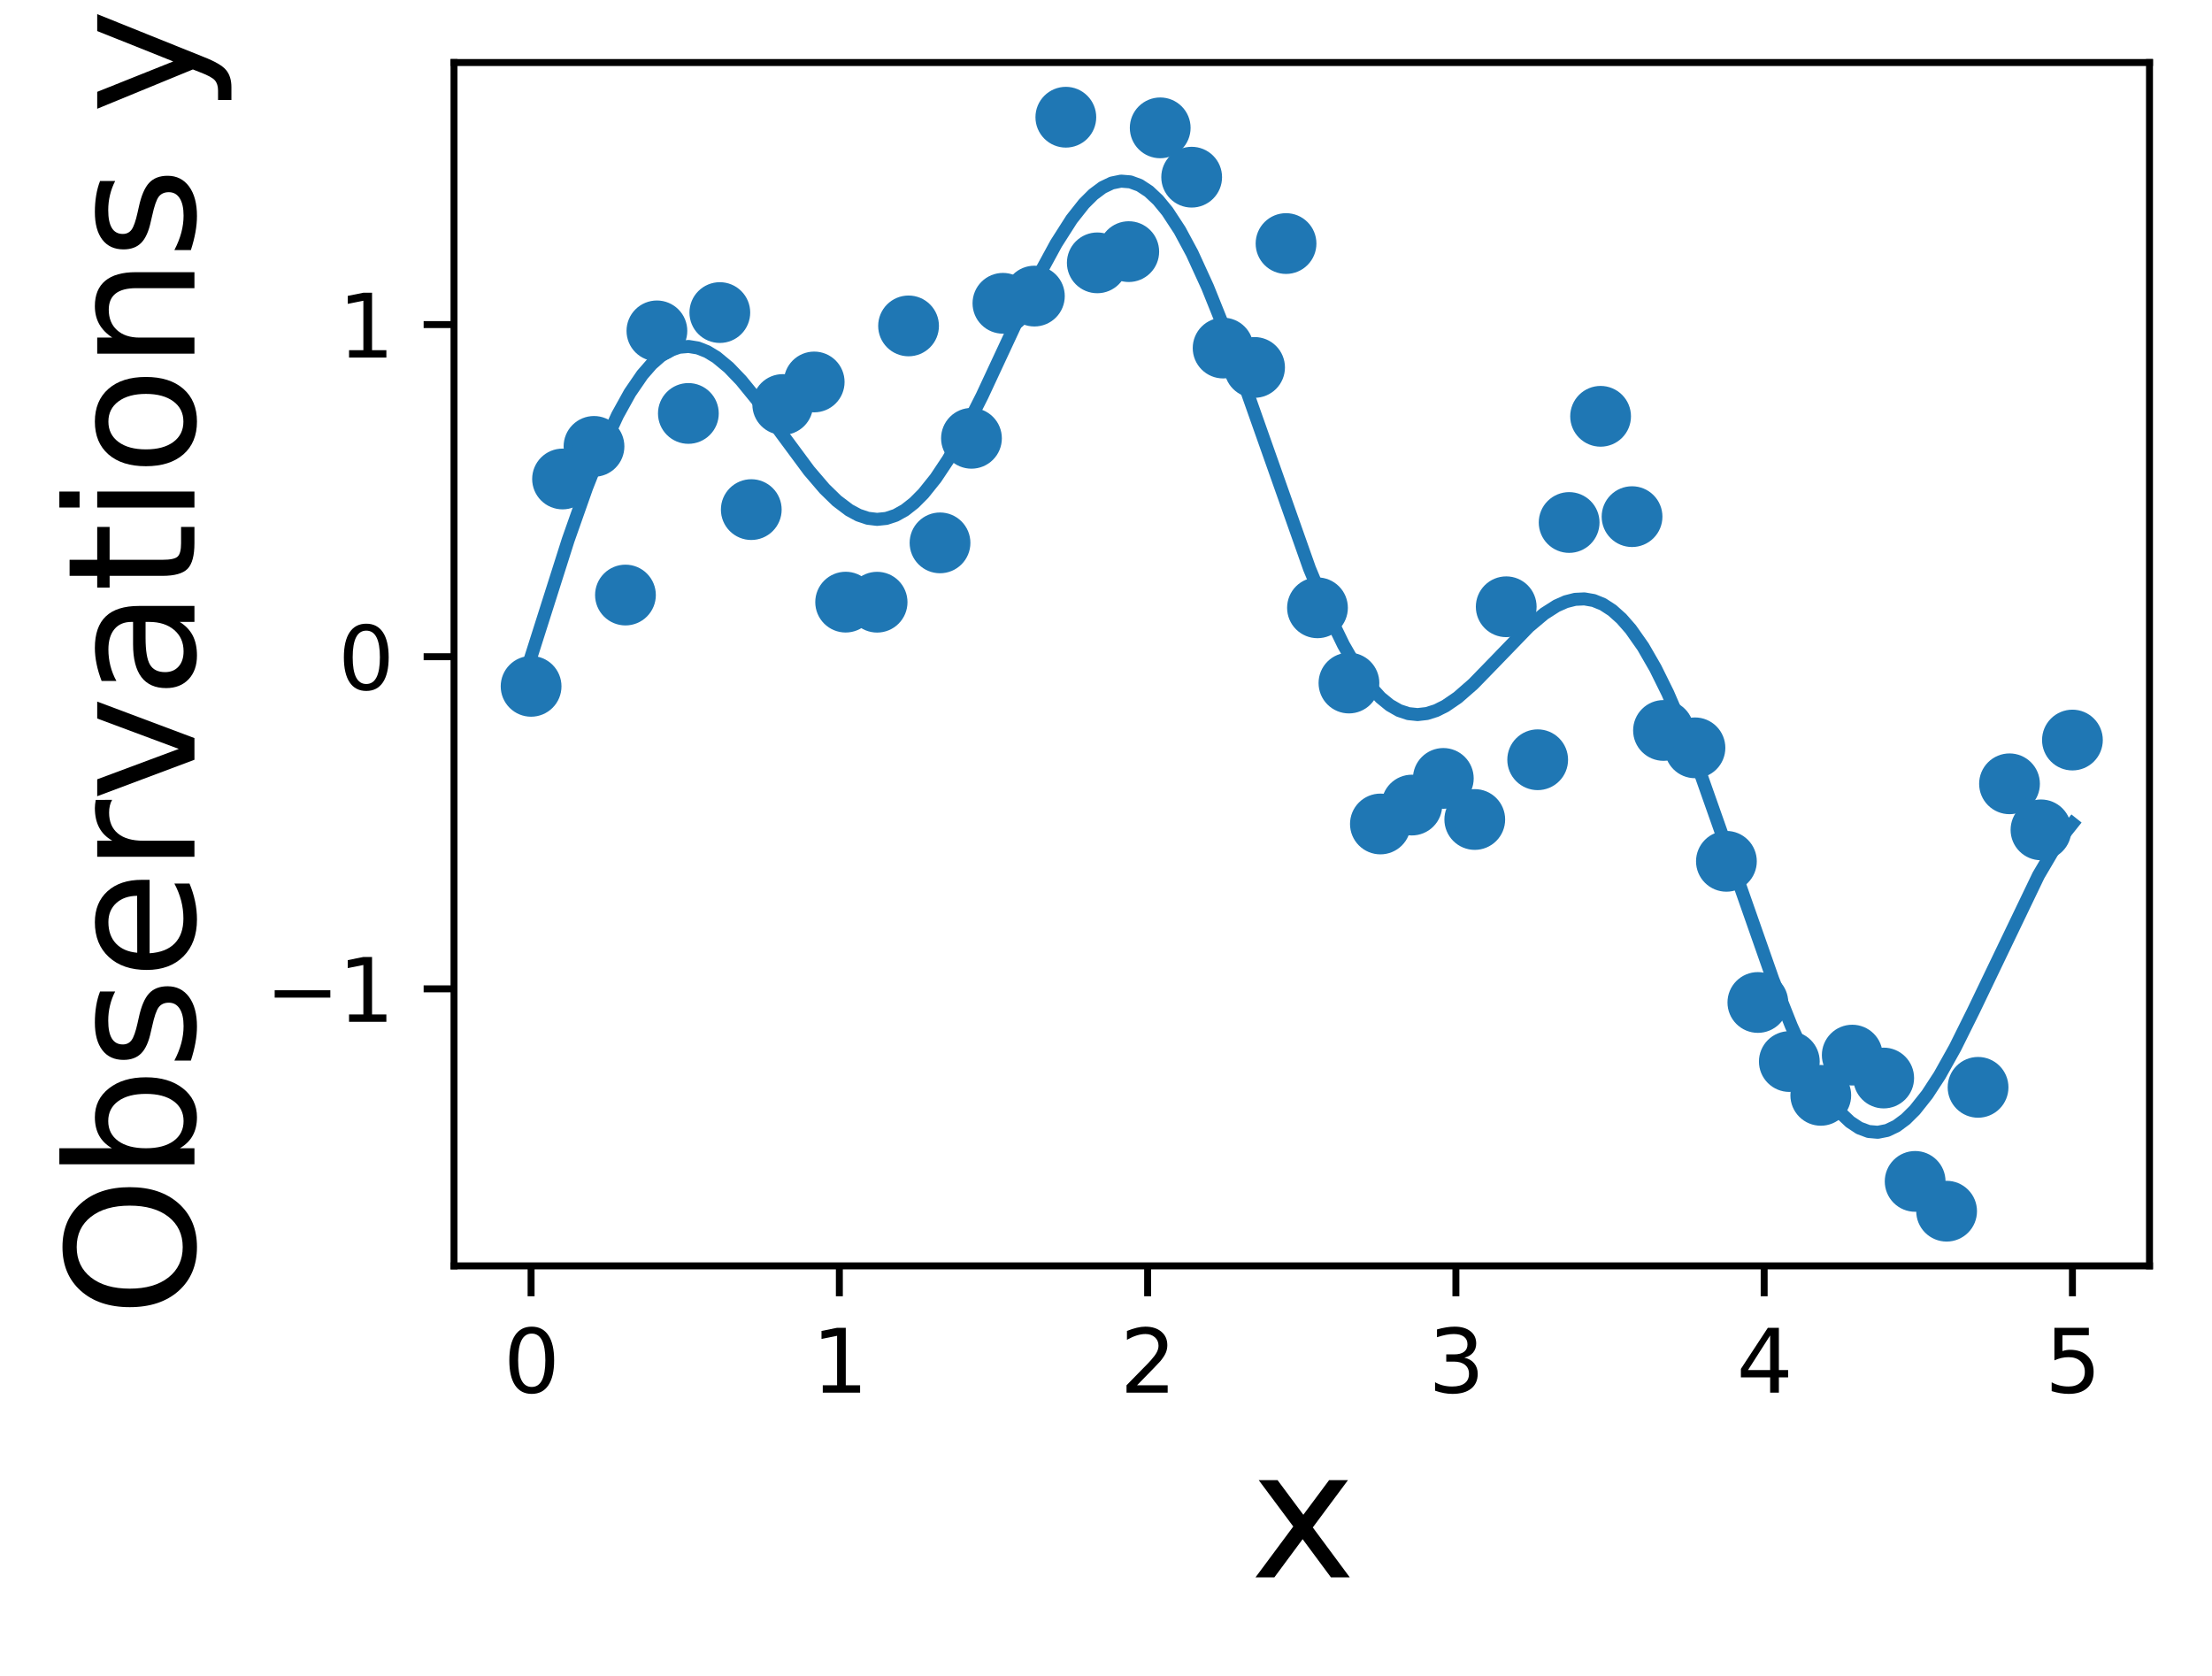 <?xml version="1.0" encoding="utf-8" standalone="no"?>
<!DOCTYPE svg PUBLIC "-//W3C//DTD SVG 1.1//EN"
  "http://www.w3.org/Graphics/SVG/1.1/DTD/svg11.dtd">
<svg xmlns:xlink="http://www.w3.org/1999/xlink" width="254.798pt" height="193.034pt" viewBox="0 0 254.798 193.034" xmlns="http://www.w3.org/2000/svg" version="1.1">
 <defs>
  <style type="text/css">*{stroke-linejoin: round; stroke-linecap: butt}</style>
 </defs>
 <g id="figure_1">
  <g id="patch_1">
   <path d="M 0 193.034 
L 254.798 193.034 
L 254.798 0 
L 0 0 
z
" style="fill: #ffffff"/>
  </g>
  <g id="axes_1">
   <g id="patch_2">
    <path d="M 52.298 145.8 
L 247.598 145.8 
L 247.598 7.2 
L 52.298 7.2 
z
" style="fill: #ffffff"/>
   </g>
   <g id="PathCollection_1">
    <defs>
     <path id="m92004ef7ba" d="M 0 3 
C 0.796 3 1.559 2.684 2.121 2.121 
C 2.684 1.559 3 0.796 3 0 
C 3 -0.796 2.684 -1.559 2.121 -2.121 
C 1.559 -2.684 0.796 -3 0 -3 
C -0.796 -3 -1.559 -2.684 -2.121 -2.121 
C -2.684 -1.559 -3 -0.796 -3 0 
C -3 0.796 -2.684 1.559 -2.121 2.121 
C -1.559 2.684 -0.796 3 0 3 
z
" style="stroke: #1f77b4"/>
    </defs>
    <g clip-path="url(#p036e0febea)">
     <use xlink:href="#m92004ef7ba" x="61.176" y="79.049" style="fill: #1f77b4; stroke: #1f77b4"/>
     <use xlink:href="#m92004ef7ba" x="64.799" y="55.167" style="fill: #1f77b4; stroke: #1f77b4"/>
     <use xlink:href="#m92004ef7ba" x="68.422" y="51.415" style="fill: #1f77b4; stroke: #1f77b4"/>
     <use xlink:href="#m92004ef7ba" x="72.046" y="68.535" style="fill: #1f77b4; stroke: #1f77b4"/>
     <use xlink:href="#m92004ef7ba" x="75.669" y="38.109" style="fill: #1f77b4; stroke: #1f77b4"/>
     <use xlink:href="#m92004ef7ba" x="79.293" y="47.619" style="fill: #1f77b4; stroke: #1f77b4"/>
     <use xlink:href="#m92004ef7ba" x="82.916" y="36.001" style="fill: #1f77b4; stroke: #1f77b4"/>
     <use xlink:href="#m92004ef7ba" x="86.539" y="58.694" style="fill: #1f77b4; stroke: #1f77b4"/>
     <use xlink:href="#m92004ef7ba" x="90.163" y="46.59" style="fill: #1f77b4; stroke: #1f77b4"/>
     <use xlink:href="#m92004ef7ba" x="93.786" y="43.994" style="fill: #1f77b4; stroke: #1f77b4"/>
     <use xlink:href="#m92004ef7ba" x="97.409" y="69.351" style="fill: #1f77b4; stroke: #1f77b4"/>
     <use xlink:href="#m92004ef7ba" x="101.033" y="69.358" style="fill: #1f77b4; stroke: #1f77b4"/>
     <use xlink:href="#m92004ef7ba" x="104.656" y="37.537" style="fill: #1f77b4; stroke: #1f77b4"/>
     <use xlink:href="#m92004ef7ba" x="108.28" y="62.526" style="fill: #1f77b4; stroke: #1f77b4"/>
     <use xlink:href="#m92004ef7ba" x="111.903" y="50.482" style="fill: #1f77b4; stroke: #1f77b4"/>
     <use xlink:href="#m92004ef7ba" x="115.526" y="34.933" style="fill: #1f77b4; stroke: #1f77b4"/>
     <use xlink:href="#m92004ef7ba" x="119.15" y="34.102" style="fill: #1f77b4; stroke: #1f77b4"/>
     <use xlink:href="#m92004ef7ba" x="122.773" y="13.5" style="fill: #1f77b4; stroke: #1f77b4"/>
     <use xlink:href="#m92004ef7ba" x="126.396" y="30.274" style="fill: #1f77b4; stroke: #1f77b4"/>
     <use xlink:href="#m92004ef7ba" x="130.02" y="28.982" style="fill: #1f77b4; stroke: #1f77b4"/>
     <use xlink:href="#m92004ef7ba" x="133.643" y="14.726" style="fill: #1f77b4; stroke: #1f77b4"/>
     <use xlink:href="#m92004ef7ba" x="137.267" y="20.407" style="fill: #1f77b4; stroke: #1f77b4"/>
     <use xlink:href="#m92004ef7ba" x="140.89" y="40.088" style="fill: #1f77b4; stroke: #1f77b4"/>
     <use xlink:href="#m92004ef7ba" x="144.513" y="42.32" style="fill: #1f77b4; stroke: #1f77b4"/>
     <use xlink:href="#m92004ef7ba" x="148.137" y="28.052" style="fill: #1f77b4; stroke: #1f77b4"/>
     <use xlink:href="#m92004ef7ba" x="151.76" y="70.006" style="fill: #1f77b4; stroke: #1f77b4"/>
     <use xlink:href="#m92004ef7ba" x="155.384" y="78.67" style="fill: #1f77b4; stroke: #1f77b4"/>
     <use xlink:href="#m92004ef7ba" x="159.007" y="94.903" style="fill: #1f77b4; stroke: #1f77b4"/>
     <use xlink:href="#m92004ef7ba" x="162.63" y="92.725" style="fill: #1f77b4; stroke: #1f77b4"/>
     <use xlink:href="#m92004ef7ba" x="166.254" y="89.655" style="fill: #1f77b4; stroke: #1f77b4"/>
     <use xlink:href="#m92004ef7ba" x="169.877" y="94.386" style="fill: #1f77b4; stroke: #1f77b4"/>
     <use xlink:href="#m92004ef7ba" x="173.5" y="69.885" style="fill: #1f77b4; stroke: #1f77b4"/>
     <use xlink:href="#m92004ef7ba" x="177.124" y="87.505" style="fill: #1f77b4; stroke: #1f77b4"/>
     <use xlink:href="#m92004ef7ba" x="180.747" y="60.179" style="fill: #1f77b4; stroke: #1f77b4"/>
     <use xlink:href="#m92004ef7ba" x="184.371" y="47.949" style="fill: #1f77b4; stroke: #1f77b4"/>
     <use xlink:href="#m92004ef7ba" x="187.994" y="59.505" style="fill: #1f77b4; stroke: #1f77b4"/>
     <use xlink:href="#m92004ef7ba" x="191.617" y="84.13" style="fill: #1f77b4; stroke: #1f77b4"/>
     <use xlink:href="#m92004ef7ba" x="195.241" y="86.132" style="fill: #1f77b4; stroke: #1f77b4"/>
     <use xlink:href="#m92004ef7ba" x="198.864" y="99.203" style="fill: #1f77b4; stroke: #1f77b4"/>
     <use xlink:href="#m92004ef7ba" x="202.487" y="115.461" style="fill: #1f77b4; stroke: #1f77b4"/>
     <use xlink:href="#m92004ef7ba" x="206.111" y="122.264" style="fill: #1f77b4; stroke: #1f77b4"/>
     <use xlink:href="#m92004ef7ba" x="209.734" y="126.157" style="fill: #1f77b4; stroke: #1f77b4"/>
     <use xlink:href="#m92004ef7ba" x="213.358" y="121.524" style="fill: #1f77b4; stroke: #1f77b4"/>
     <use xlink:href="#m92004ef7ba" x="216.981" y="124.163" style="fill: #1f77b4; stroke: #1f77b4"/>
     <use xlink:href="#m92004ef7ba" x="220.604" y="136.069" style="fill: #1f77b4; stroke: #1f77b4"/>
     <use xlink:href="#m92004ef7ba" x="224.228" y="139.5" style="fill: #1f77b4; stroke: #1f77b4"/>
     <use xlink:href="#m92004ef7ba" x="227.851" y="125.235" style="fill: #1f77b4; stroke: #1f77b4"/>
     <use xlink:href="#m92004ef7ba" x="231.474" y="90.276" style="fill: #1f77b4; stroke: #1f77b4"/>
     <use xlink:href="#m92004ef7ba" x="235.098" y="95.58" style="fill: #1f77b4; stroke: #1f77b4"/>
     <use xlink:href="#m92004ef7ba" x="238.721" y="85.236" style="fill: #1f77b4; stroke: #1f77b4"/>
    </g>
   </g>
   <g id="matplotlib.axis_1">
    <g id="xtick_1">
     <g id="line2d_1">
      <defs>
       <path id="mad69b9e123" d="M 0 0 
L 0 3.5 
" style="stroke: #000000; stroke-width: 0.8"/>
      </defs>
      <g>
       <use xlink:href="#mad69b9e123" x="61.176" y="145.8" style="stroke: #000000; stroke-width: 0.8"/>
      </g>
     </g>
     <g id="text_1">
      <!-- 0 -->
      <g transform="translate(57.994 160.398) scale(0.1 -0.1)">
       <defs>
        <path id="DejaVuSans-30" d="M 2034 4250 
Q 1547 4250 1301 3770 
Q 1056 3291 1056 2328 
Q 1056 1369 1301 889 
Q 1547 409 2034 409 
Q 2525 409 2770 889 
Q 3016 1369 3016 2328 
Q 3016 3291 2770 3770 
Q 2525 4250 2034 4250 
z
M 2034 4750 
Q 2819 4750 3233 4129 
Q 3647 3509 3647 2328 
Q 3647 1150 3233 529 
Q 2819 -91 2034 -91 
Q 1250 -91 836 529 
Q 422 1150 422 2328 
Q 422 3509 836 4129 
Q 1250 4750 2034 4750 
z
" transform="scale(0.016)"/>
       </defs>
       <use xlink:href="#DejaVuSans-30"/>
      </g>
     </g>
    </g>
    <g id="xtick_2">
     <g id="line2d_2">
      <g>
       <use xlink:href="#mad69b9e123" x="96.685" y="145.8" style="stroke: #000000; stroke-width: 0.8"/>
      </g>
     </g>
     <g id="text_2">
      <!-- 1 -->
      <g transform="translate(93.504 160.398) scale(0.1 -0.1)">
       <defs>
        <path id="DejaVuSans-31" d="M 794 531 
L 1825 531 
L 1825 4091 
L 703 3866 
L 703 4441 
L 1819 4666 
L 2450 4666 
L 2450 531 
L 3481 531 
L 3481 0 
L 794 0 
L 794 531 
z
" transform="scale(0.016)"/>
       </defs>
       <use xlink:href="#DejaVuSans-31"/>
      </g>
     </g>
    </g>
    <g id="xtick_3">
     <g id="line2d_3">
      <g>
       <use xlink:href="#mad69b9e123" x="132.194" y="145.8" style="stroke: #000000; stroke-width: 0.8"/>
      </g>
     </g>
     <g id="text_3">
      <!-- 2 -->
      <g transform="translate(129.013 160.398) scale(0.1 -0.1)">
       <defs>
        <path id="DejaVuSans-32" d="M 1228 531 
L 3431 531 
L 3431 0 
L 469 0 
L 469 531 
Q 828 903 1448 1529 
Q 2069 2156 2228 2338 
Q 2531 2678 2651 2914 
Q 2772 3150 2772 3378 
Q 2772 3750 2511 3984 
Q 2250 4219 1831 4219 
Q 1534 4219 1204 4116 
Q 875 4013 500 3803 
L 500 4441 
Q 881 4594 1212 4672 
Q 1544 4750 1819 4750 
Q 2544 4750 2975 4387 
Q 3406 4025 3406 3419 
Q 3406 3131 3298 2873 
Q 3191 2616 2906 2266 
Q 2828 2175 2409 1742 
Q 1991 1309 1228 531 
z
" transform="scale(0.016)"/>
       </defs>
       <use xlink:href="#DejaVuSans-32"/>
      </g>
     </g>
    </g>
    <g id="xtick_4">
     <g id="line2d_4">
      <g>
       <use xlink:href="#mad69b9e123" x="167.703" y="145.8" style="stroke: #000000; stroke-width: 0.8"/>
      </g>
     </g>
     <g id="text_4">
      <!-- 3 -->
      <g transform="translate(164.522 160.398) scale(0.1 -0.1)">
       <defs>
        <path id="DejaVuSans-33" d="M 2597 2516 
Q 3050 2419 3304 2112 
Q 3559 1806 3559 1356 
Q 3559 666 3084 287 
Q 2609 -91 1734 -91 
Q 1441 -91 1130 -33 
Q 819 25 488 141 
L 488 750 
Q 750 597 1062 519 
Q 1375 441 1716 441 
Q 2309 441 2620 675 
Q 2931 909 2931 1356 
Q 2931 1769 2642 2001 
Q 2353 2234 1838 2234 
L 1294 2234 
L 1294 2753 
L 1863 2753 
Q 2328 2753 2575 2939 
Q 2822 3125 2822 3475 
Q 2822 3834 2567 4026 
Q 2313 4219 1838 4219 
Q 1578 4219 1281 4162 
Q 984 4106 628 3988 
L 628 4550 
Q 988 4650 1302 4700 
Q 1616 4750 1894 4750 
Q 2613 4750 3031 4423 
Q 3450 4097 3450 3541 
Q 3450 3153 3228 2886 
Q 3006 2619 2597 2516 
z
" transform="scale(0.016)"/>
       </defs>
       <use xlink:href="#DejaVuSans-33"/>
      </g>
     </g>
    </g>
    <g id="xtick_5">
     <g id="line2d_5">
      <g>
       <use xlink:href="#mad69b9e123" x="203.212" y="145.8" style="stroke: #000000; stroke-width: 0.8"/>
      </g>
     </g>
     <g id="text_5">
      <!-- 4 -->
      <g transform="translate(200.031 160.398) scale(0.1 -0.1)">
       <defs>
        <path id="DejaVuSans-34" d="M 2419 4116 
L 825 1625 
L 2419 1625 
L 2419 4116 
z
M 2253 4666 
L 3047 4666 
L 3047 1625 
L 3713 1625 
L 3713 1100 
L 3047 1100 
L 3047 0 
L 2419 0 
L 2419 1100 
L 313 1100 
L 313 1709 
L 2253 4666 
z
" transform="scale(0.016)"/>
       </defs>
       <use xlink:href="#DejaVuSans-34"/>
      </g>
     </g>
    </g>
    <g id="xtick_6">
     <g id="line2d_6">
      <g>
       <use xlink:href="#mad69b9e123" x="238.721" y="145.8" style="stroke: #000000; stroke-width: 0.8"/>
      </g>
     </g>
     <g id="text_6">
      <!-- 5 -->
      <g transform="translate(235.54 160.398) scale(0.1 -0.1)">
       <defs>
        <path id="DejaVuSans-35" d="M 691 4666 
L 3169 4666 
L 3169 4134 
L 1269 4134 
L 1269 2991 
Q 1406 3038 1543 3061 
Q 1681 3084 1819 3084 
Q 2600 3084 3056 2656 
Q 3513 2228 3513 1497 
Q 3513 744 3044 326 
Q 2575 -91 1722 -91 
Q 1428 -91 1123 -41 
Q 819 9 494 109 
L 494 744 
Q 775 591 1075 516 
Q 1375 441 1709 441 
Q 2250 441 2565 725 
Q 2881 1009 2881 1497 
Q 2881 1984 2565 2268 
Q 2250 2553 1709 2553 
Q 1456 2553 1204 2497 
Q 953 2441 691 2322 
L 691 4666 
z
" transform="scale(0.016)"/>
       </defs>
       <use xlink:href="#DejaVuSans-35"/>
      </g>
     </g>
    </g>
    <g id="text_7">
     <!-- x -->
     <g transform="translate(144.03 181.675) scale(0.2 -0.2)">
      <defs>
       <path id="DejaVuSans-78" d="M 3513 3500 
L 2247 1797 
L 3578 0 
L 2900 0 
L 1881 1375 
L 863 0 
L 184 0 
L 1544 1831 
L 300 3500 
L 978 3500 
L 1906 2253 
L 2834 3500 
L 3513 3500 
z
" transform="scale(0.016)"/>
      </defs>
      <use xlink:href="#DejaVuSans-78"/>
     </g>
    </g>
   </g>
   <g id="matplotlib.axis_2">
    <g id="ytick_1">
     <g id="line2d_7">
      <defs>
       <path id="mc5c508766d" d="M 0 0 
L -3.5 0 
" style="stroke: #000000; stroke-width: 0.8"/>
      </defs>
      <g>
       <use xlink:href="#mc5c508766d" x="52.298" y="113.889" style="stroke: #000000; stroke-width: 0.8"/>
      </g>
     </g>
     <g id="text_8">
      <!-- −1 -->
      <g transform="translate(30.556 117.688) scale(0.1 -0.1)">
       <defs>
        <path id="DejaVuSans-2212" d="M 678 2272 
L 4684 2272 
L 4684 1741 
L 678 1741 
L 678 2272 
z
" transform="scale(0.016)"/>
       </defs>
       <use xlink:href="#DejaVuSans-2212"/>
       <use xlink:href="#DejaVuSans-31" x="83.789"/>
      </g>
     </g>
    </g>
    <g id="ytick_2">
     <g id="line2d_8">
      <g>
       <use xlink:href="#mc5c508766d" x="52.298" y="75.636" style="stroke: #000000; stroke-width: 0.8"/>
      </g>
     </g>
     <g id="text_9">
      <!-- 0 -->
      <g transform="translate(38.936 79.435) scale(0.1 -0.1)">
       <use xlink:href="#DejaVuSans-30"/>
      </g>
     </g>
    </g>
    <g id="ytick_3">
     <g id="line2d_9">
      <g>
       <use xlink:href="#mc5c508766d" x="52.298" y="37.384" style="stroke: #000000; stroke-width: 0.8"/>
      </g>
     </g>
     <g id="text_10">
      <!-- 1 -->
      <g transform="translate(38.936 41.183) scale(0.1 -0.1)">
       <use xlink:href="#DejaVuSans-31"/>
      </g>
     </g>
    </g>
    <g id="text_11">
     <!-- Observations y -->
     <g transform="translate(22.397 151.702) rotate(-90) scale(0.2 -0.2)">
      <defs>
       <path id="DejaVuSans-4f" d="M 2522 4238 
Q 1834 4238 1429 3725 
Q 1025 3213 1025 2328 
Q 1025 1447 1429 934 
Q 1834 422 2522 422 
Q 3209 422 3611 934 
Q 4013 1447 4013 2328 
Q 4013 3213 3611 3725 
Q 3209 4238 2522 4238 
z
M 2522 4750 
Q 3503 4750 4090 4092 
Q 4678 3434 4678 2328 
Q 4678 1225 4090 567 
Q 3503 -91 2522 -91 
Q 1538 -91 948 565 
Q 359 1222 359 2328 
Q 359 3434 948 4092 
Q 1538 4750 2522 4750 
z
" transform="scale(0.016)"/>
       <path id="DejaVuSans-62" d="M 3116 1747 
Q 3116 2381 2855 2742 
Q 2594 3103 2138 3103 
Q 1681 3103 1420 2742 
Q 1159 2381 1159 1747 
Q 1159 1113 1420 752 
Q 1681 391 2138 391 
Q 2594 391 2855 752 
Q 3116 1113 3116 1747 
z
M 1159 2969 
Q 1341 3281 1617 3432 
Q 1894 3584 2278 3584 
Q 2916 3584 3314 3078 
Q 3713 2572 3713 1747 
Q 3713 922 3314 415 
Q 2916 -91 2278 -91 
Q 1894 -91 1617 61 
Q 1341 213 1159 525 
L 1159 0 
L 581 0 
L 581 4863 
L 1159 4863 
L 1159 2969 
z
" transform="scale(0.016)"/>
       <path id="DejaVuSans-73" d="M 2834 3397 
L 2834 2853 
Q 2591 2978 2328 3040 
Q 2066 3103 1784 3103 
Q 1356 3103 1142 2972 
Q 928 2841 928 2578 
Q 928 2378 1081 2264 
Q 1234 2150 1697 2047 
L 1894 2003 
Q 2506 1872 2764 1633 
Q 3022 1394 3022 966 
Q 3022 478 2636 193 
Q 2250 -91 1575 -91 
Q 1294 -91 989 -36 
Q 684 19 347 128 
L 347 722 
Q 666 556 975 473 
Q 1284 391 1588 391 
Q 1994 391 2212 530 
Q 2431 669 2431 922 
Q 2431 1156 2273 1281 
Q 2116 1406 1581 1522 
L 1381 1569 
Q 847 1681 609 1914 
Q 372 2147 372 2553 
Q 372 3047 722 3315 
Q 1072 3584 1716 3584 
Q 2034 3584 2315 3537 
Q 2597 3491 2834 3397 
z
" transform="scale(0.016)"/>
       <path id="DejaVuSans-65" d="M 3597 1894 
L 3597 1613 
L 953 1613 
Q 991 1019 1311 708 
Q 1631 397 2203 397 
Q 2534 397 2845 478 
Q 3156 559 3463 722 
L 3463 178 
Q 3153 47 2828 -22 
Q 2503 -91 2169 -91 
Q 1331 -91 842 396 
Q 353 884 353 1716 
Q 353 2575 817 3079 
Q 1281 3584 2069 3584 
Q 2775 3584 3186 3129 
Q 3597 2675 3597 1894 
z
M 3022 2063 
Q 3016 2534 2758 2815 
Q 2500 3097 2075 3097 
Q 1594 3097 1305 2825 
Q 1016 2553 972 2059 
L 3022 2063 
z
" transform="scale(0.016)"/>
       <path id="DejaVuSans-72" d="M 2631 2963 
Q 2534 3019 2420 3045 
Q 2306 3072 2169 3072 
Q 1681 3072 1420 2755 
Q 1159 2438 1159 1844 
L 1159 0 
L 581 0 
L 581 3500 
L 1159 3500 
L 1159 2956 
Q 1341 3275 1631 3429 
Q 1922 3584 2338 3584 
Q 2397 3584 2469 3576 
Q 2541 3569 2628 3553 
L 2631 2963 
z
" transform="scale(0.016)"/>
       <path id="DejaVuSans-76" d="M 191 3500 
L 800 3500 
L 1894 563 
L 2988 3500 
L 3597 3500 
L 2284 0 
L 1503 0 
L 191 3500 
z
" transform="scale(0.016)"/>
       <path id="DejaVuSans-61" d="M 2194 1759 
Q 1497 1759 1228 1600 
Q 959 1441 959 1056 
Q 959 750 1161 570 
Q 1363 391 1709 391 
Q 2188 391 2477 730 
Q 2766 1069 2766 1631 
L 2766 1759 
L 2194 1759 
z
M 3341 1997 
L 3341 0 
L 2766 0 
L 2766 531 
Q 2569 213 2275 61 
Q 1981 -91 1556 -91 
Q 1019 -91 701 211 
Q 384 513 384 1019 
Q 384 1609 779 1909 
Q 1175 2209 1959 2209 
L 2766 2209 
L 2766 2266 
Q 2766 2663 2505 2880 
Q 2244 3097 1772 3097 
Q 1472 3097 1187 3025 
Q 903 2953 641 2809 
L 641 3341 
Q 956 3463 1253 3523 
Q 1550 3584 1831 3584 
Q 2591 3584 2966 3190 
Q 3341 2797 3341 1997 
z
" transform="scale(0.016)"/>
       <path id="DejaVuSans-74" d="M 1172 4494 
L 1172 3500 
L 2356 3500 
L 2356 3053 
L 1172 3053 
L 1172 1153 
Q 1172 725 1289 603 
Q 1406 481 1766 481 
L 2356 481 
L 2356 0 
L 1766 0 
Q 1100 0 847 248 
Q 594 497 594 1153 
L 594 3053 
L 172 3053 
L 172 3500 
L 594 3500 
L 594 4494 
L 1172 4494 
z
" transform="scale(0.016)"/>
       <path id="DejaVuSans-69" d="M 603 3500 
L 1178 3500 
L 1178 0 
L 603 0 
L 603 3500 
z
M 603 4863 
L 1178 4863 
L 1178 4134 
L 603 4134 
L 603 4863 
z
" transform="scale(0.016)"/>
       <path id="DejaVuSans-6f" d="M 1959 3097 
Q 1497 3097 1228 2736 
Q 959 2375 959 1747 
Q 959 1119 1226 758 
Q 1494 397 1959 397 
Q 2419 397 2687 759 
Q 2956 1122 2956 1747 
Q 2956 2369 2687 2733 
Q 2419 3097 1959 3097 
z
M 1959 3584 
Q 2709 3584 3137 3096 
Q 3566 2609 3566 1747 
Q 3566 888 3137 398 
Q 2709 -91 1959 -91 
Q 1206 -91 779 398 
Q 353 888 353 1747 
Q 353 2609 779 3096 
Q 1206 3584 1959 3584 
z
" transform="scale(0.016)"/>
       <path id="DejaVuSans-6e" d="M 3513 2113 
L 3513 0 
L 2938 0 
L 2938 2094 
Q 2938 2591 2744 2837 
Q 2550 3084 2163 3084 
Q 1697 3084 1428 2787 
Q 1159 2491 1159 1978 
L 1159 0 
L 581 0 
L 581 3500 
L 1159 3500 
L 1159 2956 
Q 1366 3272 1645 3428 
Q 1925 3584 2291 3584 
Q 2894 3584 3203 3211 
Q 3513 2838 3513 2113 
z
" transform="scale(0.016)"/>
       <path id="DejaVuSans-20" transform="scale(0.016)"/>
       <path id="DejaVuSans-79" d="M 2059 -325 
Q 1816 -950 1584 -1140 
Q 1353 -1331 966 -1331 
L 506 -1331 
L 506 -850 
L 844 -850 
Q 1081 -850 1212 -737 
Q 1344 -625 1503 -206 
L 1606 56 
L 191 3500 
L 800 3500 
L 1894 763 
L 2988 3500 
L 3597 3500 
L 2059 -325 
z
" transform="scale(0.016)"/>
      </defs>
      <use xlink:href="#DejaVuSans-4f"/>
      <use xlink:href="#DejaVuSans-62" x="78.711"/>
      <use xlink:href="#DejaVuSans-73" x="142.188"/>
      <use xlink:href="#DejaVuSans-65" x="194.287"/>
      <use xlink:href="#DejaVuSans-72" x="255.811"/>
      <use xlink:href="#DejaVuSans-76" x="296.924"/>
      <use xlink:href="#DejaVuSans-61" x="356.104"/>
      <use xlink:href="#DejaVuSans-74" x="417.383"/>
      <use xlink:href="#DejaVuSans-69" x="456.592"/>
      <use xlink:href="#DejaVuSans-6f" x="484.375"/>
      <use xlink:href="#DejaVuSans-6e" x="545.557"/>
      <use xlink:href="#DejaVuSans-73" x="608.936"/>
      <use xlink:href="#DejaVuSans-20" x="661.035"/>
      <use xlink:href="#DejaVuSans-79" x="692.822"/>
     </g>
    </g>
   </g>
   <g id="line2d_10">
    <path d="M 61.176 75.636 
L 65.445 62.199 
L 67.58 56.142 
L 69.359 51.66 
L 71.138 47.81 
L 72.561 45.243 
L 73.985 43.165 
L 75.052 41.94 
L 76.119 41.004 
L 77.187 40.356 
L 78.254 39.993 
L 79.322 39.904 
L 80.389 40.079 
L 81.456 40.5 
L 82.524 41.148 
L 83.947 42.328 
L 85.37 43.811 
L 87.149 45.991 
L 89.996 49.89 
L 93.198 54.216 
L 94.977 56.296 
L 96.4 57.681 
L 97.823 58.757 
L 98.891 59.332 
L 99.958 59.69 
L 101.026 59.819 
L 102.093 59.709 
L 103.16 59.357 
L 104.228 58.76 
L 105.295 57.922 
L 106.363 56.85 
L 107.786 55.075 
L 109.209 52.938 
L 110.988 49.829 
L 113.123 45.605 
L 117.037 37.204 
L 119.883 31.315 
L 121.662 28.043 
L 123.441 25.254 
L 124.864 23.453 
L 125.932 22.389 
L 126.999 21.593 
L 128.067 21.08 
L 129.134 20.862 
L 130.201 20.948 
L 131.269 21.341 
L 132.336 22.042 
L 133.404 23.046 
L 134.471 24.347 
L 135.894 26.522 
L 137.317 29.164 
L 139.096 33.051 
L 140.875 37.476 
L 143.366 44.322 
L 150.838 65.476 
L 152.973 70.602 
L 154.752 74.27 
L 156.175 76.745 
L 157.598 78.779 
L 159.021 80.351 
L 160.089 81.224 
L 161.156 81.836 
L 162.224 82.192 
L 163.291 82.303 
L 164.358 82.181 
L 165.426 81.844 
L 166.493 81.311 
L 167.916 80.337 
L 169.695 78.783 
L 172.186 76.222 
L 176.1 72.174 
L 177.879 70.682 
L 179.302 69.775 
L 180.37 69.301 
L 181.437 69.029 
L 182.504 68.979 
L 183.572 69.165 
L 184.639 69.6 
L 185.707 70.293 
L 186.774 71.248 
L 187.841 72.466 
L 189.265 74.492 
L 190.688 76.961 
L 192.111 79.841 
L 193.89 83.955 
L 196.025 89.505 
L 198.871 97.578 
L 204.208 112.799 
L 206.343 118.17 
L 208.122 122.064 
L 209.545 124.713 
L 210.969 126.895 
L 212.036 128.202 
L 213.103 129.213 
L 214.171 129.92 
L 215.238 130.32 
L 216.306 130.412 
L 217.373 130.2 
L 218.44 129.693 
L 219.508 128.903 
L 220.575 127.844 
L 221.998 126.05 
L 223.422 123.866 
L 225.201 120.686 
L 227.335 116.388 
L 234.807 100.828 
L 236.586 97.803 
L 238.01 95.747 
L 238.721 94.856 
L 238.721 94.856 
" clip-path="url(#p036e0febea)" style="fill: none; stroke: #1f77b4; stroke-width: 1.5; stroke-linecap: square"/>
   </g>
   <g id="patch_3">
    <path d="M 52.298 145.8 
L 52.298 7.2 
" style="fill: none; stroke: #000000; stroke-width: 0.8; stroke-linejoin: miter; stroke-linecap: square"/>
   </g>
   <g id="patch_4">
    <path d="M 247.598 145.8 
L 247.598 7.2 
" style="fill: none; stroke: #000000; stroke-width: 0.8; stroke-linejoin: miter; stroke-linecap: square"/>
   </g>
   <g id="patch_5">
    <path d="M 52.298 145.8 
L 247.598 145.8 
" style="fill: none; stroke: #000000; stroke-width: 0.8; stroke-linejoin: miter; stroke-linecap: square"/>
   </g>
   <g id="patch_6">
    <path d="M 52.298 7.2 
L 247.598 7.2 
" style="fill: none; stroke: #000000; stroke-width: 0.8; stroke-linejoin: miter; stroke-linecap: square"/>
   </g>
  </g>
 </g>
 <defs>
  <clipPath id="p036e0febea">
   <rect x="52.298" y="7.2" width="195.3" height="138.6"/>
  </clipPath>
 </defs>
</svg>
